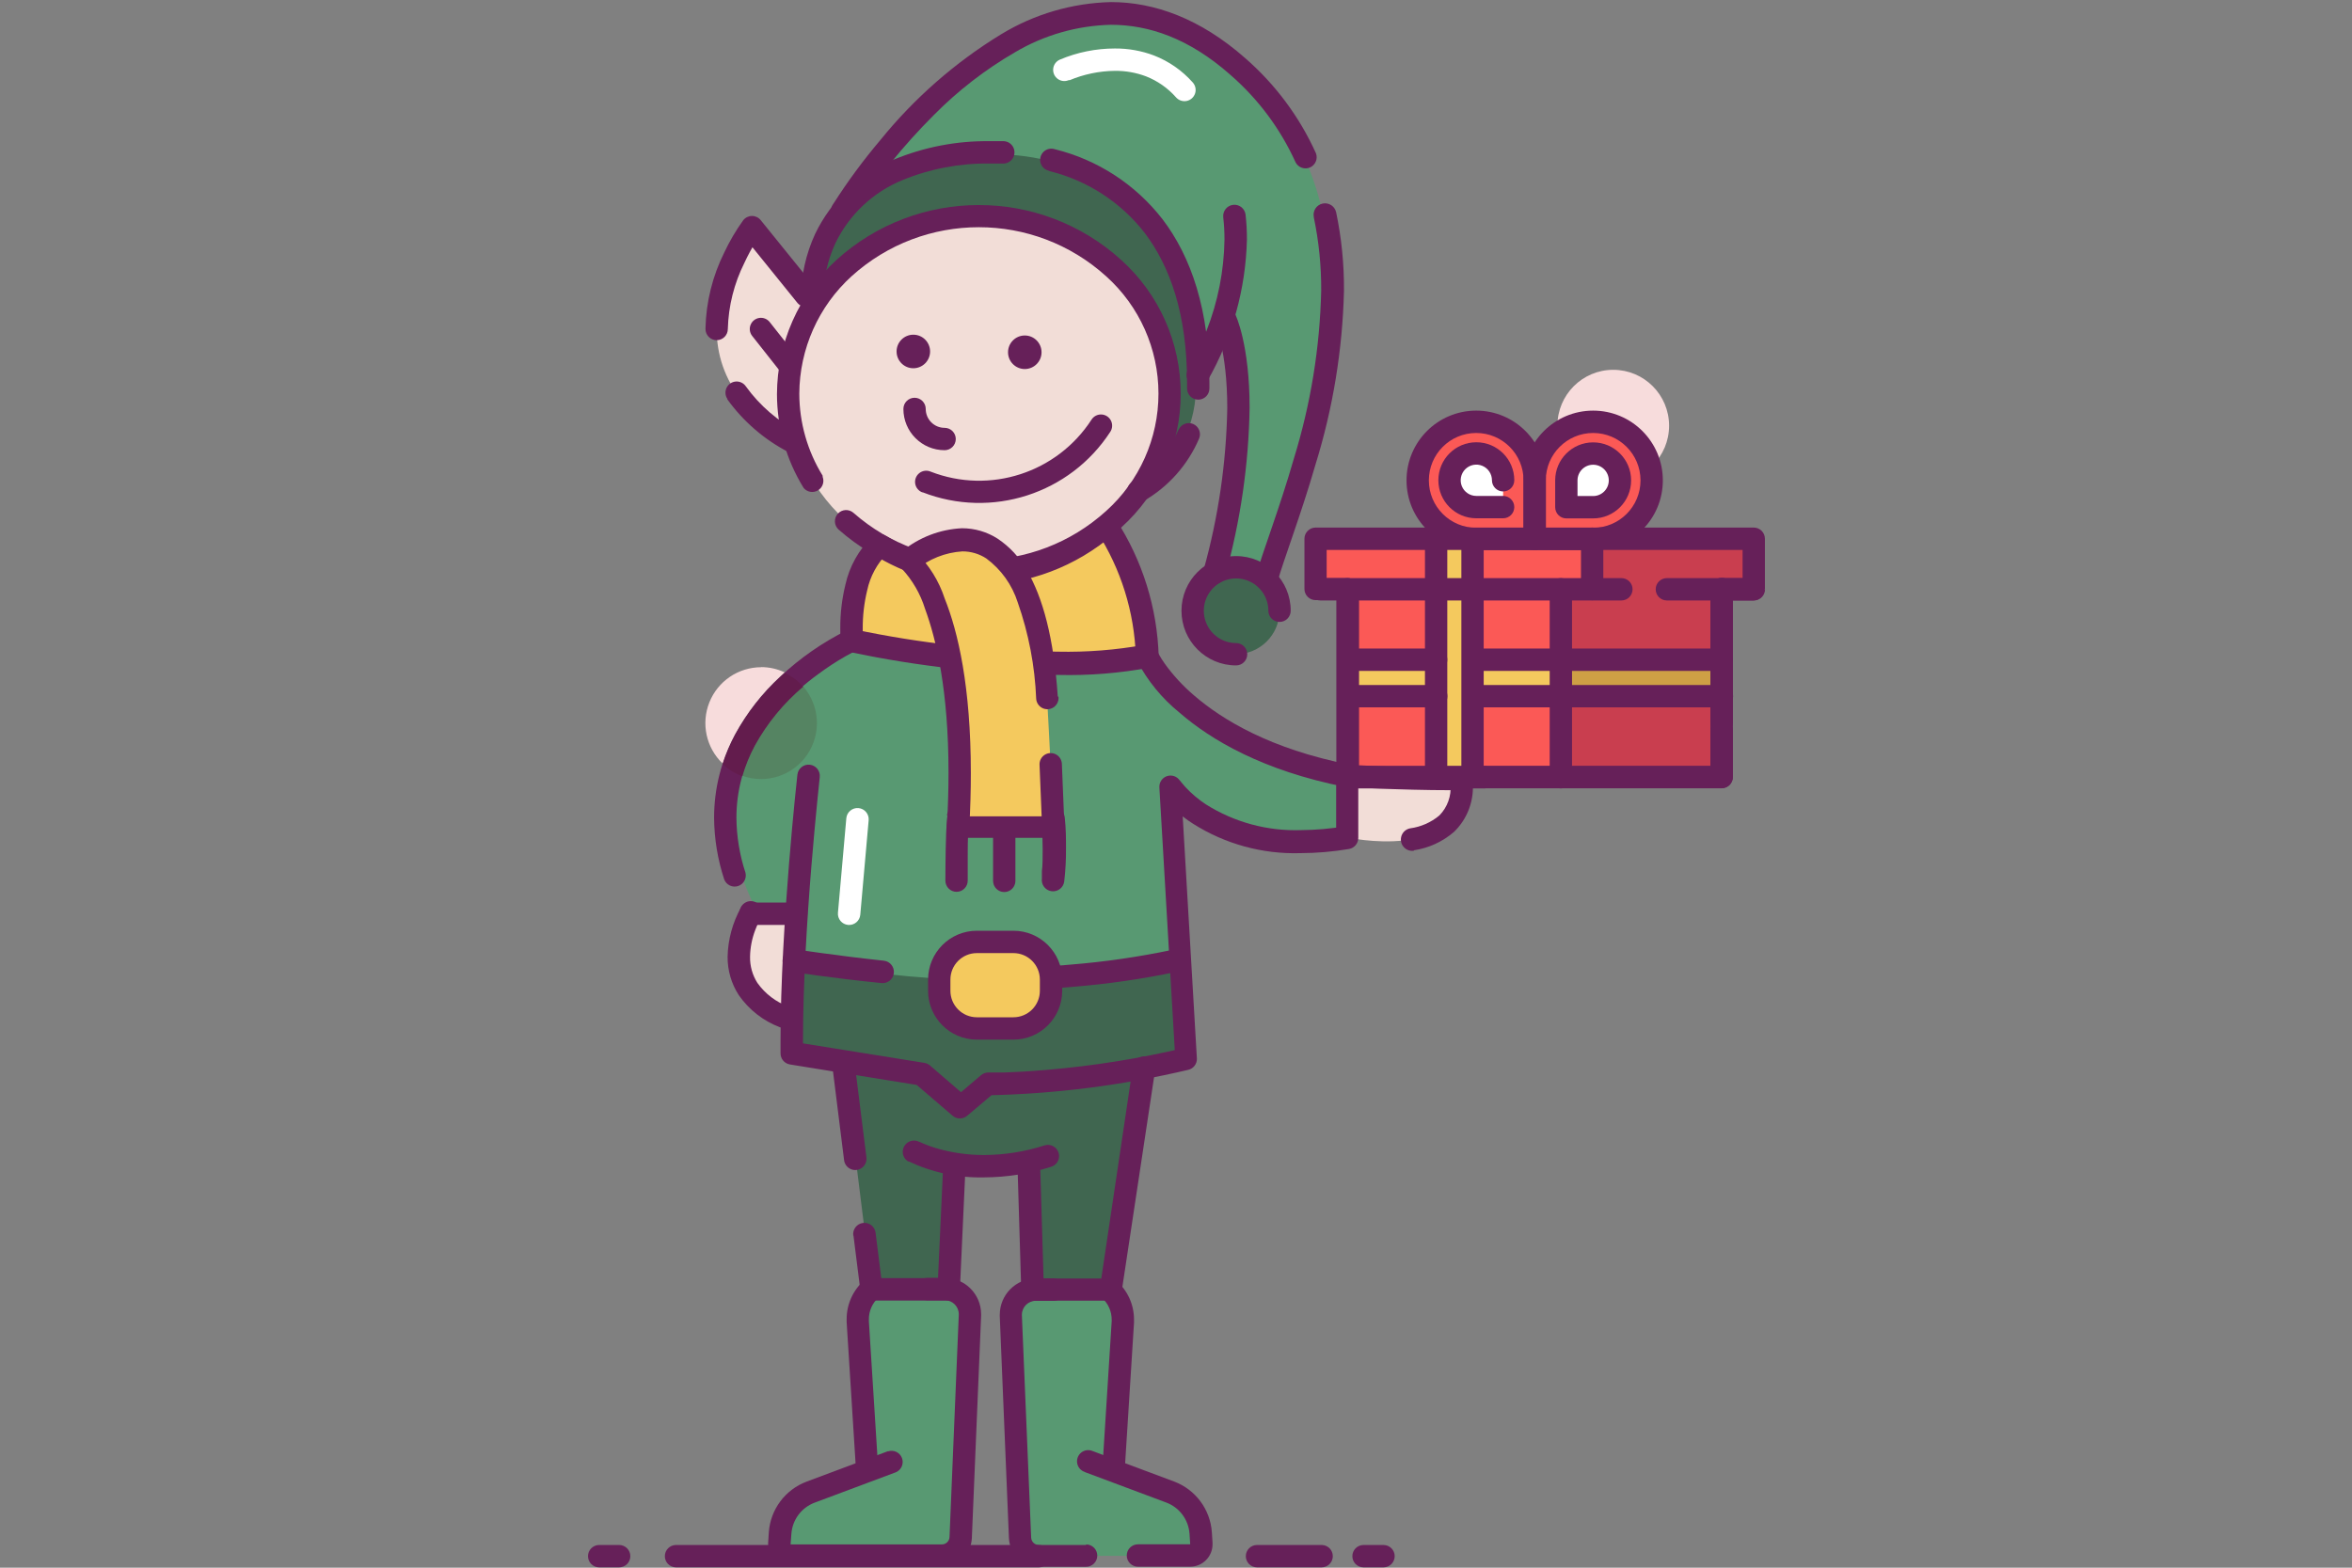 <?xml version="1.0" encoding="UTF-8"?>
<svg width="300px" height="200px" viewBox="0 0 300 200" version="1.1" xmlns="http://www.w3.org/2000/svg" xmlns:xlink="http://www.w3.org/1999/xlink">
    <rect x="0" y="0" width="300" height="200" fill="#808080" stroke="none"/>
    <!-- Generator: Sketch 51.3 (57544) - http://www.bohemiancoding.com/sketch -->
    <title>santas-elf-holding-a-gift</title>
    <desc>Created with Sketch.</desc>
    <defs></defs>
    <g id="santas-elf-holding-a-gift" stroke="none" stroke-width="1" fill="none" fill-rule="evenodd">
        <g id="Elf" transform="translate(75, 0)" fill-rule="nonzero">
            <path d="M130.772,47.179 C126.838,47.179 123.649,50.372 123.649,54.311 C123.649,58.25 126.838,61.443 130.772,61.443 C134.705,61.443 137.894,58.25 137.894,54.311 C137.894,50.372 134.705,47.179 130.772,47.179" id="Shape" fill="#F7DCDC"></path>
            <path d="M96.797,106.83 C96.797,106.83 111.427,110.096 111.427,100.112 L97.181,99.712 L96.797,106.83 Z" id="Shape" fill="#F2DDD7"></path>
            <path d="M20.527,115.431 C20.527,115.431 16.026,129.695 25.998,130.593 L27.579,116.472 L20.527,115.431 Z" id="Shape" fill="#F2DDD7"></path>
            <ellipse id="Oval" fill="#F2DDD7" cx="49.858" cy="50.203" rx="24.331" ry="22.651"></ellipse>
            <path d="M28.405,38.992 C33.005,31.781 41.001,27.465 49.545,27.581 C62.978,27.581 73.876,37.723 73.876,50.232 C73.872,54.723 72.457,59.1 69.83,62.741 C74.536,60.025 77.464,55.028 77.537,49.59 C77.907,17.211 49.858,16.841 39.16,21.662 C32.223,24.502 27.855,31.443 28.291,38.935 L28.405,38.992 Z" id="Shape" fill="#406650"></path>
            <path d="M81.625,40.746 C81.625,40.746 86.255,50.203 80.272,73.096 L86.341,73.952 C88.805,65.223 100.344,39.99 91.383,20.121 C89.362,15.649 86.398,11.669 82.694,8.454 C57.209,-13.997 32.323,26.782 32.323,26.782 C48.591,13.275 78.249,18.082 77.623,49.604 C77.623,49.604 83.463,38.279 82.238,27.595" id="Shape" fill="#589972"></path>
            <path d="M36.155,164.484 C35.048,165.599 34.424,167.105 34.417,168.677 L35.556,186.721 L38.761,186.478 L28.391,190.358 C26.175,191.182 24.648,193.231 24.488,195.593 L24.402,196.933 C24.366,197.333 24.5,197.73 24.771,198.026 C25.042,198.322 25.426,198.49 25.827,198.488 L45.143,198.488 C46.429,198.482 47.483,197.464 47.537,196.177 L48.719,167.821 C48.754,166.948 48.432,166.098 47.827,165.468 C47.222,164.839 46.386,164.483 45.514,164.484 L36.155,164.484 Z" id="Shape" fill="#589972"></path>
            <path d="M66.882,164.484 C67.988,165.599 68.612,167.105 68.62,168.677 L67.48,186.721 L64.275,186.478 L74.645,190.358 C76.859,191.185 78.385,193.232 78.548,195.593 L78.634,196.933 C78.67,197.333 78.536,197.73 78.265,198.026 C77.994,198.322 77.611,198.49 77.209,198.488 L57.964,198.488 C56.678,198.482 55.624,197.464 55.571,196.177 L54.388,167.821 C54.354,166.948 54.676,166.098 55.281,165.468 C55.886,164.839 56.721,164.483 57.594,164.484 L66.953,164.484 L66.882,164.484 Z" id="Shape" fill="#589972"></path>
            <path d="M28.832,98.486 C28.832,98.486 26.525,119.254 26.696,133.874 L43.263,136.555 L48.149,140.763 L51.625,137.811 C60.142,137.632 68.618,136.556 76.91,134.601 L74.873,99.826 C74.873,99.826 80.728,109.126 97.495,106.345 L97.495,98.486 C76.91,94.392 71.981,83.238 71.981,83.238 C71.981,83.238 59.161,86.276 34.288,81.241 C34.288,81.241 9.587,92.652 21.468,116.087 L27.322,116.087 L28.904,98.486" id="Shape" fill="#589972"></path>
            <path d="M56.212,148.779 L56.682,164.469 L66.654,164.469 L70.927,136.17 L32.607,135.486 L35.072,155.269 L36.212,164.455 L46.055,164.455 L46.767,148.879 C49.908,149.224 53.079,149.19 56.212,148.779 Z" id="Shape" fill="#406650"></path>
            <path d="M36.14,124.032 C30.001,123.376 26.254,122.605 26.254,122.605 C26.254,122.605 26.126,126.457 25.983,134.387 L42.551,137.069 L47.437,141.277 L50.913,138.324 C59.43,138.145 67.905,137.07 76.198,135.115 L75.457,122.434 L74.773,122.62 C62.064,125.242 49.007,125.719 36.14,124.032 Z" id="Shape" fill="#406650"></path>
            <path d="M20.698,117.998 L26.553,117.998 C27.34,117.998 27.978,117.36 27.978,116.572 C27.978,115.784 27.34,115.146 26.553,115.146 L20.698,115.146 C19.912,115.146 19.274,115.784 19.274,116.572 C19.274,117.36 19.912,117.998 20.698,117.998" id="Shape" fill="#662059"></path>
            <path d="M32.992,80.428 C29.918,81.959 27.082,83.929 24.573,86.276 C22.24,88.416 20.276,90.927 18.761,93.707 C17.003,96.968 16.083,100.614 16.083,104.32 C16.103,107 16.54,109.662 17.379,112.207 C17.656,112.905 18.425,113.269 19.139,113.039 C19.853,112.81 20.267,112.066 20.086,111.337 C19.339,109.072 18.95,106.705 18.932,104.32 C18.933,101.081 19.741,97.895 21.282,95.048 C23.285,91.481 26.042,88.395 29.36,86.005 C30.467,85.18 31.623,84.422 32.821,83.737 L33.847,83.181 L34.117,83.052 C34.833,82.725 35.149,81.879 34.823,81.162 C34.496,80.446 33.651,80.13 32.935,80.456" id="Shape" fill="#662059"></path>
            <path d="M105.301,108.484 C107.209,108.208 108.998,107.392 110.458,106.131 C112.087,104.558 112.964,102.361 112.865,100.097 C112.865,99.31 112.228,98.671 111.441,98.671 C110.654,98.671 110.016,99.31 110.016,100.097 C110.137,101.555 109.617,102.992 108.592,104.034 C107.531,104.921 106.243,105.489 104.874,105.675 C104.365,105.766 103.943,106.123 103.768,106.61 C103.593,107.097 103.691,107.641 104.025,108.036 C104.359,108.432 104.878,108.619 105.387,108.527 L105.301,108.484 Z" id="Shape" fill="#662059"></path>
            <path d="M26.71,98.814 C26.71,98.814 24.559,118.098 24.559,132.704 C24.559,133.265 24.559,133.821 24.559,134.373 C24.55,135.08 25.059,135.686 25.755,135.799 L41.924,138.41 L46.511,142.346 C47.044,142.803 47.83,142.803 48.363,142.346 L51.853,139.394 L50.927,138.31 L50.927,139.736 C59.565,139.559 68.159,138.469 76.568,136.484 C77.225,136.329 77.683,135.733 77.665,135.058 L75.628,100.283 L74.204,100.368 L72.993,101.124 C74.109,102.701 75.522,104.043 77.152,105.075 C81.238,107.672 86.006,108.983 90.842,108.841 C92.923,108.835 95.001,108.659 97.053,108.313 C97.75,108.2 98.259,107.594 98.25,106.887 L98.25,98.971 C98.264,98.282 97.784,97.682 97.11,97.544 C87.039,95.547 80.913,91.839 77.281,88.701 C75.884,87.51 74.635,86.155 73.563,84.664 C73.29,84.278 73.038,83.878 72.808,83.466 L72.651,83.167 L72.081,83.423 L72.651,83.167 L72.081,83.423 L72.651,83.167 C72.445,82.7 72.006,82.38 71.5,82.325 C70.993,82.271 70.496,82.491 70.196,82.903 C69.896,83.315 69.838,83.856 70.044,84.322 C71.376,86.864 73.213,89.107 75.443,90.912 C79.432,94.378 86.056,98.315 96.583,100.397 L96.854,98.971 L95.429,98.971 L95.429,106.83 L96.854,106.83 L96.626,105.404 C94.743,105.724 92.837,105.891 90.928,105.903 C86.655,106.047 82.437,104.904 78.819,102.622 C77.866,101.996 76.991,101.259 76.212,100.426 C75.942,100.126 75.756,99.898 75.628,99.741 L75.5,99.57 L74.816,100.012 L75.5,99.584 L74.816,100.026 L75.5,99.598 C75.151,99.055 74.481,98.814 73.867,99.011 C73.252,99.208 72.847,99.795 72.879,100.44 L74.916,135.215 L76.34,135.129 L76.013,133.703 C70.277,135.056 64.449,135.986 58.577,136.484 C56.283,136.684 54.388,136.784 53.078,136.826 L51.568,136.826 L51.055,136.826 C50.716,136.826 50.387,136.948 50.129,137.169 L47.579,139.337 L43.619,135.928 C43.421,135.756 43.179,135.643 42.921,135.6 L26.226,132.918 L25.998,134.344 L27.422,134.344 C27.422,133.812 27.422,133.27 27.422,132.718 C27.422,125.587 27.949,117.143 28.491,110.538 C28.761,107.244 29.032,104.391 29.231,102.365 C29.431,100.34 29.559,99.156 29.559,99.142 C29.646,98.354 29.078,97.645 28.291,97.559 C27.504,97.472 26.796,98.04 26.71,98.828" id="Shape" fill="#662059"></path>
            <path d="M54.844,126.385 C54.844,126.385 57.807,126.271 61.796,125.9 C66.267,125.541 70.711,124.898 75.101,123.975 C75.868,123.798 76.347,123.031 76.17,122.263 C75.993,121.495 75.227,121.016 74.46,121.193 C70.197,122.088 65.881,122.712 61.54,123.062 C59.574,123.233 57.864,123.361 56.653,123.433 L55.229,123.518 L54.716,123.518 C54.207,123.539 53.748,123.829 53.511,124.281 C53.274,124.732 53.296,125.276 53.568,125.707 C53.84,126.138 54.321,126.391 54.83,126.371 L54.844,126.385 Z" id="Shape" fill="#662059"></path>
            <path d="M26.04,123.989 C26.04,123.989 31.254,124.802 37.437,125.415 C38.223,125.498 38.928,124.927 39.011,124.139 C39.093,123.351 38.522,122.645 37.736,122.563 C34.687,122.235 31.867,121.878 29.815,121.593 L27.379,121.25 L26.482,121.122 C25.973,121.043 25.461,121.242 25.138,121.644 C24.815,122.046 24.731,122.589 24.917,123.07 C25.103,123.551 25.531,123.896 26.04,123.975 L26.04,123.989 Z" id="Shape" fill="#662059"></path>
            <rect id="Rectangle-path" fill="#F4C95E" x="44.816" y="120.152" width="14.245" height="11.054" rx="4.807"></rect>
            <path d="M54.26,131.206 L54.26,129.78 L49.602,129.78 C47.737,129.78 46.226,128.267 46.226,126.4 L46.226,124.973 C46.226,123.106 47.737,121.593 49.602,121.593 L54.26,121.593 C56.125,121.593 57.636,123.106 57.636,124.973 L57.636,126.4 C57.636,127.296 57.281,128.156 56.648,128.79 C56.014,129.424 55.156,129.78 54.26,129.78 L54.26,132.633 C57.698,132.633 60.485,129.842 60.485,126.4 L60.485,124.973 C60.485,121.531 57.698,118.74 54.26,118.74 L49.602,118.74 C46.164,118.74 43.377,121.531 43.377,124.973 L43.377,126.4 C43.377,129.842 46.164,132.633 49.602,132.633 L54.26,132.633 L54.26,131.206 Z" id="Shape" fill="#662059"></path>
            <path d="M33.861,157.623 L34.744,164.669 C34.831,165.389 35.444,165.929 36.169,165.924 L46.012,165.924 C46.799,165.924 47.437,165.286 47.437,164.498 L48.149,148.922 C48.184,148.134 47.575,147.467 46.789,147.431 C46.002,147.396 45.335,148.006 45.3,148.794 L44.645,163.057 L37.408,163.057 L36.682,157.266 C36.583,156.478 35.866,155.92 35.079,156.018 C34.292,156.117 33.734,156.835 33.833,157.623 L33.861,157.623 Z" id="Shape" fill="#662059"></path>
            <path d="M31.126,135.685 L32.664,148.009 C32.728,148.519 33.058,148.956 33.531,149.155 C34.003,149.355 34.546,149.287 34.955,148.977 C35.364,148.667 35.577,148.162 35.513,147.652 L33.975,135.329 C33.911,134.819 33.581,134.382 33.109,134.183 C32.636,133.983 32.093,134.051 31.684,134.361 C31.275,134.671 31.062,135.176 31.126,135.685" id="Shape" fill="#662059"></path>
            <path d="M40.87,148.152 C43.889,149.584 47.202,150.288 50.542,150.206 C53.444,150.192 56.326,149.735 59.089,148.851 C59.841,148.614 60.259,147.813 60.022,147.061 C59.786,146.308 58.986,145.89 58.235,146.126 C55.748,146.925 53.154,147.339 50.542,147.353 C48.454,147.361 46.376,147.064 44.374,146.469 C43.822,146.304 43.28,146.109 42.75,145.884 L42.351,145.698 L42.266,145.698 L42.095,146.026 L42.28,145.698 L42.109,146.026 L42.294,145.698 C41.849,145.444 41.302,145.446 40.859,145.705 C40.416,145.963 40.144,146.439 40.146,146.953 C40.149,147.466 40.424,147.94 40.87,148.194 L40.87,148.152 Z" id="Shape" fill="#662059"></path>
            <path d="M54.787,148.822 L55.257,164.512 C55.257,165.3 55.895,165.938 56.682,165.938 L66.654,165.938 C67.364,165.946 67.972,165.429 68.078,164.726 L72.352,136.427 C72.466,135.639 71.921,134.908 71.134,134.794 C70.347,134.68 69.617,135.226 69.503,136.013 L65.471,163.114 L58.107,163.114 L57.679,148.851 C57.656,148.063 56.999,147.443 56.212,147.467 C55.425,147.491 54.806,148.148 54.83,148.936 L54.787,148.822 Z" id="Shape" fill="#662059"></path>
            <path d="M38.263,185.137 L27.892,189.017 C25.153,190.04 23.265,192.572 23.063,195.493 L22.978,196.833 L22.978,197.033 C22.978,198.609 24.253,199.886 25.827,199.886 L45.143,199.886 C47.189,199.88 48.87,198.267 48.961,196.22 L50.143,167.864 L50.143,167.664 C50.143,165.104 48.071,163.029 45.514,163.029 L43.277,163.029 C42.49,163.029 41.853,163.667 41.853,164.455 C41.853,165.243 42.49,165.881 43.277,165.881 L45.514,165.881 C46.497,165.881 47.294,166.68 47.294,167.664 L47.294,167.736 L46.112,196.092 C46.089,196.619 45.656,197.034 45.129,197.033 L25.841,197.033 L25.941,195.692 C26.063,193.891 27.228,192.328 28.918,191.699 L39.288,187.819 C39.979,187.514 40.312,186.722 40.048,186.014 C39.783,185.306 39.012,184.927 38.291,185.152 L38.263,185.137 Z" id="Shape" fill="#662059"></path>
            <path d="M36.967,186.621 L35.827,168.577 L35.827,168.349 C35.81,167.258 36.273,166.214 37.095,165.496 C37.66,164.974 37.709,164.096 37.205,163.513 C36.7,162.931 35.825,162.856 35.229,163.342 C33.806,164.587 32.991,166.386 32.992,168.278 C32.992,168.42 32.992,168.558 32.992,168.691 L34.132,186.735 C34.165,187.244 34.467,187.698 34.924,187.924 C35.381,188.15 35.924,188.114 36.349,187.831 C36.773,187.548 37.014,187.059 36.981,186.549 L36.967,186.621 Z" id="Shape" fill="#662059"></path>
            <path d="M63.534,197.104 L57.508,197.104 C56.982,197.105 56.548,196.69 56.525,196.163 L55.343,167.807 L55.343,167.736 C55.343,166.751 56.14,165.953 57.124,165.953 L59.389,165.953 C60.175,165.953 60.813,165.314 60.813,164.526 C60.813,163.739 60.175,163.1 59.389,163.1 L57.152,163.1 C54.595,163.1 52.522,165.175 52.522,167.736 L52.522,167.935 L53.69,196.22 C53.782,198.267 55.462,199.88 57.508,199.886 L63.534,199.886 C64.321,199.886 64.958,199.247 64.958,198.46 C64.958,197.672 64.321,197.033 63.534,197.033 L63.534,197.104 Z" id="Shape" fill="#662059"></path>
            <path d="M63.377,187.805 L73.748,191.684 C75.438,192.314 76.603,193.877 76.725,195.678 L76.811,197.019 L70.144,197.019 C69.357,197.019 68.719,197.658 68.719,198.445 C68.719,199.233 69.357,199.872 70.144,199.872 L76.811,199.872 C78.384,199.872 79.66,198.594 79.66,197.019 L79.66,196.819 L79.574,195.478 C79.373,192.558 77.484,190.026 74.745,189.003 L64.374,185.123 C63.891,184.909 63.329,184.981 62.915,185.31 C62.501,185.639 62.302,186.17 62.399,186.69 C62.496,187.21 62.873,187.633 63.377,187.79 L63.377,187.805 Z" id="Shape" fill="#662059"></path>
            <path d="M68.506,186.792 L69.645,168.748 C69.645,168.606 69.645,168.463 69.645,168.335 C69.645,166.444 68.83,164.645 67.409,163.4 C67.024,163.063 66.49,162.958 66.007,163.123 C65.524,163.288 65.166,163.698 65.067,164.2 C64.968,164.701 65.144,165.217 65.528,165.553 C66.35,166.271 66.813,167.315 66.796,168.406 L66.796,168.577 L65.657,186.621 C65.605,187.408 66.202,188.089 66.988,188.14 C67.775,188.191 68.454,187.594 68.506,186.806 L68.506,186.792 Z" id="Shape" fill="#662059"></path>
            <path d="M113.649,67.091 L111.113,67.091" id="Shape" fill="#FFFFFF"></path>
            <path d="M113.649,65.679 L111.113,65.679 C110.326,65.679 109.689,66.318 109.689,67.106 C109.689,67.893 110.326,68.532 111.113,68.532 L113.649,68.532 C114.436,68.532 115.073,67.893 115.073,67.106 C115.073,66.318 114.436,65.679 113.649,65.679" id="Shape" fill="#662059"></path>
            <polygon id="Shape" fill="#FB5956" points="92.808 68.76 92.808 75.165 93.421 75.165 96.911 75.165 96.911 75.165 96.911 75.165 96.911 75.165 96.911 99.142 114.347 99.142 144.604 99.142 144.604 92.252 144.604 93.151 144.604 75.165 148.65 75.165 148.707 75.165 148.707 68.76"></polygon>
            <path d="M113.293,68.732 L128.222,68.732 C132.344,68.732 135.686,65.385 135.686,61.258 C135.686,57.13 132.344,53.783 128.222,53.783 C124.099,53.783 120.757,57.13 120.757,61.258 C120.757,57.13 117.415,53.783 113.293,53.783 C109.17,53.783 105.828,57.13 105.828,61.258 C105.828,65.385 109.17,68.732 113.293,68.732 Z" id="Shape" fill="#FB5956"></path>
            <rect id="Rectangle-path" fill="#F4C95E" x="97.253" y="84.165" width="26.852" height="4.664"></rect>
            <rect id="Rectangle-path" fill="#F4C95E" x="108.35" y="69.274" width="4.658" height="29.825"></rect>
            <rect id="Rectangle-path" fill="#C93E4F" x="124.105" y="75.051" width="20.499" height="24.091"></rect>
            <rect id="Rectangle-path" fill="#C93E4F" x="128.222" y="68.589" width="20.499" height="6.576"></rect>
            <rect id="Rectangle-path" fill="#CEA045" x="124.19" y="84.165" width="20.855" height="4.664"></rect>
            <path d="M148.692,75.179 L148.692,73.753 L144.59,73.753 C143.803,73.753 143.165,74.391 143.165,75.179 L143.165,97.73 L98.321,97.73 L98.321,75.179 C98.321,74.391 97.683,73.753 96.896,73.753 L94.218,73.753 L94.218,70.158 L147.268,70.158 L147.268,75.136 L148.692,75.136 L150.117,75.136 L150.117,68.732 C150.117,67.944 149.479,67.305 148.692,67.305 L92.808,67.305 C92.021,67.305 91.383,67.944 91.383,68.732 L91.383,75.136 C91.383,75.924 92.021,76.562 92.808,76.562 L95.486,76.562 L95.486,99.113 C95.486,99.901 96.124,100.54 96.911,100.54 L144.604,100.54 C145.391,100.54 146.028,99.901 146.028,99.113 L146.028,76.605 L148.707,76.605 C149.493,76.605 150.131,75.967 150.131,75.179 L148.707,75.179 L148.692,75.179 Z" id="Shape" fill="#662059"></path>
            <path d="M105.828,61.286 L107.253,61.286 C107.253,57.946 109.957,55.238 113.293,55.238 C116.629,55.238 119.333,57.946 119.333,61.286 C119.333,63.14 119.333,68.76 119.333,68.76 L120.757,68.76 L120.757,67.334 L113.293,67.334 C109.957,67.334 107.253,64.626 107.253,61.286 L104.404,61.286 C104.404,66.202 108.383,70.187 113.293,70.187 L120.757,70.187 C121.544,70.187 122.182,69.548 122.182,68.76 L122.182,61.286 C122.182,56.37 118.202,52.386 113.293,52.386 C108.383,52.386 104.404,56.37 104.404,61.286 L105.828,61.286 Z" id="Shape" fill="#662059"></path>
            <path d="M135.672,61.286 L137.097,61.286 C137.097,56.37 133.117,52.386 128.208,52.386 C123.298,52.386 119.318,56.37 119.318,61.286 C119.318,63.14 119.318,68.76 119.318,68.76 C119.318,69.548 119.956,70.187 120.743,70.187 L128.208,70.187 C133.117,70.187 137.097,66.202 137.097,61.286 L134.248,61.286 C134.248,64.626 131.543,67.334 128.208,67.334 L120.743,67.334 L120.743,68.76 L122.168,68.76 L122.168,61.286 C122.168,57.946 124.872,55.238 128.208,55.238 C131.543,55.238 134.248,57.946 134.248,61.286 L135.672,61.286 Z" id="Shape" fill="#662059"></path>
            <path d="M131.626,61.286 C131.626,59.395 130.096,57.863 128.208,57.863 C126.319,57.863 124.789,59.395 124.789,61.286 L124.789,64.709 L128.208,64.709 C130.096,64.709 131.626,63.177 131.626,61.286 Z" id="Shape" fill="#FFFFFF"></path>
            <path d="M131.626,61.286 L133.051,61.286 C133.051,58.608 130.882,56.436 128.208,56.436 C125.533,56.436 123.364,58.608 123.364,61.286 C123.364,62.128 123.364,64.709 123.364,64.709 C123.364,65.497 124.002,66.136 124.789,66.136 L128.208,66.136 C130.882,66.136 133.051,63.964 133.051,61.286 L130.202,61.286 C130.202,62.389 129.309,63.283 128.208,63.283 L124.789,63.283 L124.789,64.709 L126.213,64.709 L126.213,61.286 C126.213,60.183 127.106,59.289 128.208,59.289 C129.309,59.289 130.202,60.183 130.202,61.286 L131.626,61.286 Z" id="Shape" fill="#662059"></path>
            <path d="M97.238,85.591 L108.179,85.591 C108.965,85.591 109.603,84.953 109.603,84.165 C109.603,83.377 108.965,82.739 108.179,82.739 L97.238,82.739 C96.452,82.739 95.814,83.377 95.814,84.165 C95.814,84.953 96.452,85.591 97.238,85.591" id="Shape" fill="#662059"></path>
            <path d="M97.224,90.241 L108.193,90.241 C108.98,90.241 109.617,89.603 109.617,88.815 C109.617,88.027 108.98,87.389 108.193,87.389 L97.224,87.389 C96.437,87.389 95.8,88.027 95.8,88.815 C95.8,89.603 96.437,90.241 97.224,90.241" id="Shape" fill="#662059"></path>
            <path d="M113.364,85.591 L144.604,85.591 C145.391,85.591 146.028,84.953 146.028,84.165 C146.028,83.377 145.391,82.739 144.604,82.739 L113.364,82.739 C112.577,82.739 111.939,83.377 111.939,84.165 C111.939,84.953 112.577,85.591 113.364,85.591" id="Shape" fill="#662059"></path>
            <path d="M113.293,90.241 L144.632,90.241 C145.419,90.241 146.057,89.603 146.057,88.815 C146.057,88.027 145.419,87.389 144.632,87.389 L113.293,87.389 C112.506,87.389 111.868,88.027 111.868,88.815 C111.868,89.603 112.506,90.241 113.293,90.241" id="Shape" fill="#662059"></path>
            <path d="M109.603,98.5 L109.603,68.817 C109.603,68.03 108.965,67.391 108.179,67.391 C107.392,67.391 106.754,68.03 106.754,68.817 L106.754,98.5 C106.754,99.288 107.392,99.926 108.179,99.926 C108.965,99.926 109.603,99.288 109.603,98.5" id="Shape" fill="#662059"></path>
            <path d="M114.247,98.6 L114.247,68.817 C114.247,68.03 113.609,67.391 112.823,67.391 C112.036,67.391 111.398,68.03 111.398,68.817 L111.398,98.586 C111.398,99.373 112.036,100.012 112.823,100.012 C113.609,100.012 114.247,99.373 114.247,98.586" id="Shape" fill="#662059"></path>
            <path d="M114.347,100.568 L144.604,100.568 C145.391,100.568 146.028,99.93 146.028,99.142 L146.028,93.151 C146.028,92.363 145.391,91.725 144.604,91.725 C143.817,91.725 143.179,92.363 143.179,93.151 L143.179,97.715 L114.347,97.715 C113.56,97.715 112.922,98.354 112.922,99.142 C112.922,99.93 113.56,100.568 114.347,100.568 Z" id="Shape" fill="#662059"></path>
            <path d="M95.472,75.179 L95.472,99.156 C95.472,99.944 96.11,100.582 96.896,100.582 L114.333,100.582 C115.119,100.582 115.757,99.944 115.757,99.156 C115.757,98.368 115.119,97.73 114.333,97.73 L98.321,97.73 L98.321,75.179 C98.321,74.391 97.683,73.753 96.896,73.753 C96.11,73.753 95.472,74.391 95.472,75.179 Z" id="Shape" fill="#662059"></path>
            <path d="M146.028,92.252 L146.028,75.136 C146.028,74.348 145.391,73.71 144.604,73.71 C143.817,73.71 143.179,74.348 143.179,75.136 L143.179,92.252 C143.179,93.04 143.817,93.679 144.604,93.679 C145.391,93.679 146.028,93.04 146.028,92.252" id="Shape" fill="#662059"></path>
            <path d="M93.421,76.605 L131.812,76.605 C132.598,76.605 133.236,75.967 133.236,75.179 C133.236,74.391 132.598,73.753 131.812,73.753 L93.421,73.753 C92.634,73.753 91.996,74.391 91.996,75.179 C91.996,75.967 92.634,76.605 93.421,76.605" id="Shape" fill="#662059"></path>
            <path d="M137.609,76.605 L148.635,76.605 C149.422,76.605 150.06,75.967 150.06,75.179 C150.06,74.391 149.422,73.753 148.635,73.753 L137.609,73.753 C136.823,73.753 136.185,74.391 136.185,75.179 C136.185,75.967 136.823,76.605 137.609,76.605" id="Shape" fill="#662059"></path>
            <path d="M116.726,64.695 L113.307,64.695 C111.419,64.695 109.888,63.162 109.888,61.272 C109.888,59.381 111.419,57.849 113.307,57.849 C115.195,57.849 116.726,59.381 116.726,61.272" id="Shape" fill="#FFFFFF"></path>
            <path d="M116.726,63.269 L113.307,63.269 C112.5,63.269 111.773,62.782 111.464,62.036 C111.156,61.29 111.326,60.431 111.897,59.86 C112.467,59.289 113.325,59.118 114.07,59.427 C114.815,59.736 115.301,60.464 115.301,61.272 C115.301,62.06 115.939,62.698 116.726,62.698 C117.513,62.698 118.15,62.06 118.15,61.272 C118.15,58.593 115.982,56.422 113.307,56.422 C110.632,56.422 108.464,58.593 108.464,61.272 C108.464,63.95 110.632,66.121 113.307,66.121 L116.726,66.121 C117.513,66.121 118.15,65.483 118.15,64.695 C118.15,63.907 117.513,63.269 116.726,63.269 Z" id="Shape" fill="#662059"></path>
            <path d="M125.515,99.142 L125.515,75.179 C125.515,74.391 124.877,73.753 124.091,73.753 C123.304,73.753 122.666,74.391 122.666,75.179 L122.666,99.156 C122.666,99.944 123.304,100.582 124.091,100.582 C124.877,100.582 125.515,99.944 125.515,99.156 L125.515,99.142 Z" id="Shape" fill="#662059"></path>
            <path d="M129.504,75.179 L129.504,68.732 C129.504,67.944 128.866,67.305 128.079,67.305 C127.293,67.305 126.655,67.944 126.655,68.732 L126.655,75.15 C126.655,75.938 127.293,76.577 128.079,76.577 C128.866,76.577 129.504,75.938 129.504,75.15" id="Shape" fill="#662059"></path>
            <path d="M37.08,69.488 C37.08,69.488 50.927,79.344 66.084,67.063 C69.298,72.034 71.095,77.79 71.283,83.709 C71.283,83.709 58.463,86.747 33.59,81.712 C33.59,81.726 32.75,73.467 37.08,69.488 Z" id="Shape" fill="#F4C95E"></path>
            <path d="M37.08,69.488 L36.254,70.643 C40.332,73.259 45.073,74.649 49.915,74.651 C56.196,74.568 62.247,72.275 67.01,68.175 L66.112,67.063 L64.944,67.876 C67.982,72.607 69.685,78.073 69.873,83.694 L71.298,83.694 L70.97,82.268 C67.328,82.927 63.63,83.218 59.93,83.138 C51.182,83.053 42.463,82.097 33.904,80.285 L33.619,81.712 L35.043,81.569 C35.043,81.469 35.043,80.899 35.043,80.143 C35.037,78.514 35.228,76.89 35.613,75.307 C35.991,73.532 36.871,71.903 38.149,70.615 L37.18,69.559 L36.354,70.714 L37.18,69.559 L36.212,68.504 C34.524,70.16 33.351,72.27 32.835,74.58 C32.391,76.395 32.171,78.259 32.18,80.128 C32.18,81.198 32.18,81.897 32.251,81.926 C32.314,82.549 32.777,83.059 33.391,83.181 C42.133,85.035 51.037,86.014 59.973,86.105 C63.903,86.202 67.832,85.886 71.697,85.163 C72.353,85.008 72.811,84.413 72.793,83.737 C72.605,77.527 70.718,71.488 67.337,66.278 C67.112,65.952 66.762,65.735 66.37,65.678 C65.978,65.621 65.58,65.73 65.272,65.979 C61.027,69.666 55.62,71.737 50.001,71.827 C47.008,71.812 44.046,71.211 41.283,70.058 C40.432,69.708 39.604,69.303 38.804,68.846 L38.163,68.461 L38.006,68.361 L37.693,68.817 L38.006,68.375 L37.693,68.832 L38.006,68.389 C37.457,67.997 36.707,68.044 36.212,68.504 L37.08,69.488 Z" id="Shape" fill="#662059"></path>
            <ellipse id="Oval" fill="#406650" cx="82.665" cy="77.903" rx="5.541" ry="5.549"></ellipse>
            <path d="M89.631,77.918 C89.631,74.065 86.513,70.943 82.665,70.943 C78.818,70.943 75.699,74.065 75.699,77.918 C75.699,81.77 78.818,84.892 82.665,84.892 C83.452,84.892 84.09,84.254 84.09,83.466 C84.09,82.678 83.452,82.04 82.665,82.04 C81,82.04 79.499,81.035 78.862,79.495 C78.225,77.955 78.577,76.182 79.754,75.003 C80.932,73.824 82.702,73.471 84.241,74.109 C85.779,74.747 86.782,76.25 86.782,77.918 C86.782,78.705 87.42,79.344 88.207,79.344 C88.994,79.344 89.631,78.705 89.631,77.918 Z" id="Shape" fill="#662059"></path>
            <path d="M75.315,54.81 C74.126,57.615 72.056,59.954 69.417,61.472 C68.773,61.882 68.566,62.727 68.948,63.389 C69.33,64.051 70.165,64.293 70.842,63.939 C74.028,62.113 76.53,59.293 77.964,55.909 C78.236,55.192 77.893,54.389 77.188,54.09 C76.484,53.791 75.669,54.103 75.343,54.796 L75.315,54.81 Z" id="Shape" fill="#662059"></path>
            <path d="M58.819,21.819 C63.657,23 67.954,25.785 71.013,29.721 C74.246,34 76.412,40.076 76.412,48.834 C76.412,49.072 76.412,49.314 76.412,49.561 C76.412,50.349 77.049,50.988 77.836,50.988 C78.623,50.988 79.261,50.349 79.261,49.561 C79.261,49.305 79.261,49.053 79.261,48.805 C79.261,39.591 76.953,32.787 73.278,27.966 C69.835,23.527 64.996,20.381 59.545,19.037 C59.042,18.871 58.489,18.997 58.108,19.366 C57.727,19.734 57.582,20.284 57.731,20.793 C57.88,21.302 58.299,21.686 58.819,21.79 L58.819,21.819 Z" id="Shape" fill="#662059"></path>
            <path d="M30.015,38.778 C30.015,38.778 30.015,38.436 30.015,37.951 C30.029,35.551 30.558,33.182 31.568,31.004 C33.33,27.364 36.374,24.504 40.115,22.974 C43.634,21.529 47.409,20.811 51.212,20.863 C51.763,20.863 52.323,20.863 52.893,20.863 C53.402,20.891 53.887,20.645 54.166,20.218 C54.444,19.79 54.474,19.247 54.244,18.791 C54.014,18.336 53.558,18.038 53.049,18.01 C52.432,18.01 51.824,18.01 51.226,18.01 C47.02,17.958 42.846,18.764 38.961,20.378 C34.594,22.189 31.045,25.545 28.989,29.806 C27.801,32.362 27.179,35.146 27.166,37.965 C27.147,38.345 27.147,38.726 27.166,39.106 C27.252,39.894 27.96,40.462 28.747,40.376 C29.534,40.289 30.101,39.58 30.015,38.792 L30.015,38.778 Z" id="Shape" fill="#662059"></path>
            <path d="M92.58,27.738 C93.223,30.81 93.538,33.942 93.52,37.081 C93.354,44.339 92.184,51.539 90.044,58.476 C88.193,64.909 86.113,70.215 85.173,73.524 C84.96,74.284 85.403,75.073 86.163,75.286 C86.922,75.499 87.709,75.055 87.922,74.295 C88.777,71.242 90.899,65.822 92.794,59.261 C95.023,52.071 96.246,44.607 96.426,37.081 C96.449,33.727 96.115,30.379 95.429,27.096 C95.264,26.308 94.492,25.804 93.705,25.969 C92.919,26.135 92.415,26.907 92.58,27.695 L92.58,27.738 Z" id="Shape" fill="#662059"></path>
            <path d="M33.747,27.524 C36.728,22.885 40.2,18.581 44.103,14.687 C47.185,11.566 50.667,8.87 54.46,6.671 C58.172,4.473 62.385,3.265 66.696,3.162 C71.54,3.162 76.668,4.888 81.925,9.538 C85.477,12.618 88.32,16.433 90.258,20.72 C90.609,21.387 91.417,21.665 92.104,21.356 C92.79,21.046 93.117,20.256 92.851,19.551 C90.747,14.894 87.661,10.748 83.805,7.398 C78.107,2.377 72.252,0.266 66.711,0.266 C61.76,0.384 56.926,1.801 52.693,4.374 C46.817,7.966 41.599,12.54 37.266,17.896 C35.096,20.459 33.102,23.166 31.297,25.998 C30.953,26.435 30.894,27.033 31.147,27.529 C31.4,28.025 31.918,28.328 32.473,28.306 C33.029,28.283 33.521,27.939 33.733,27.424 L33.747,27.524 Z" id="Shape" fill="#662059"></path>
            <path d="M79.061,48.506 C82.184,43.026 83.897,36.855 84.047,30.548 C84.05,29.495 83.993,28.442 83.876,27.396 C83.786,26.608 83.075,26.043 82.288,26.133 C81.501,26.224 80.937,26.936 81.027,27.724 C81.134,28.671 81.186,29.623 81.184,30.576 C81.123,34.558 80.346,38.496 78.89,42.201 C78.427,43.422 77.899,44.617 77.309,45.782 C77.095,46.195 76.91,46.523 76.796,46.737 L76.654,46.98 C76.31,47.417 76.251,48.015 76.504,48.511 C76.757,49.007 77.275,49.31 77.83,49.288 C78.386,49.265 78.878,48.921 79.09,48.406 L79.061,48.506 Z" id="Shape" fill="#662059"></path>
            <path d="M79.973,41.374 L80.529,41.103 L79.973,41.36 L80.529,41.089 L79.973,41.346 C79.973,41.346 81.54,44.655 81.54,52.086 C81.412,59.062 80.397,65.992 78.52,72.711 C78.39,73.206 78.534,73.732 78.896,74.091 C79.259,74.451 79.786,74.59 80.278,74.455 C80.771,74.32 81.154,73.933 81.284,73.439 C83.224,66.468 84.268,59.278 84.389,52.043 C84.389,43.956 82.637,40.233 82.537,40.048 C82.313,39.589 81.862,39.285 81.353,39.25 C80.845,39.214 80.356,39.454 80.071,39.877 C79.787,40.301 79.749,40.844 79.973,41.303 L79.973,41.374 Z" id="Shape" fill="#662059"></path>
            <path d="M45.841,104.034 C45.77,104.605 45.727,105.375 45.685,106.245 C45.585,108.855 45.585,112.35 45.585,112.35 C45.585,113.138 46.223,113.776 47.009,113.776 C47.796,113.776 48.434,113.138 48.434,112.35 C48.434,112.35 48.434,110.809 48.434,109.027 C48.434,108.142 48.434,107.186 48.505,106.345 C48.576,105.503 48.591,104.776 48.633,104.377 C48.697,103.867 48.484,103.362 48.075,103.052 C47.666,102.742 47.123,102.674 46.651,102.874 C46.178,103.073 45.848,103.51 45.784,104.02 L45.841,104.034 Z" id="Shape" fill="#662059"></path>
            <path d="M51.668,106.83 L51.668,112.378 C51.668,113.166 52.305,113.805 53.092,113.805 C53.879,113.805 54.517,113.166 54.517,112.378 L54.517,106.83 C54.517,106.042 53.879,105.404 53.092,105.404 C52.305,105.404 51.668,106.042 51.668,106.83" id="Shape" fill="#662059"></path>
            <path d="M57.85,104.633 C57.95,106.06 57.993,107.229 57.993,108.285 C57.993,109.34 57.993,110.51 57.893,111.138 C57.893,111.48 57.893,111.737 57.893,111.893 L57.893,112.079 C57.787,112.867 58.338,113.592 59.125,113.698 C59.912,113.804 60.636,113.252 60.742,112.464 C60.907,111.044 60.983,109.615 60.97,108.185 C60.97,107.072 60.97,105.76 60.813,104.32 C60.772,103.81 60.463,103.361 60.002,103.141 C59.541,102.922 58.998,102.965 58.578,103.255 C58.157,103.546 57.923,104.038 57.964,104.548 L57.85,104.633 Z" id="Shape" fill="#662059"></path>
            <ellipse id="Oval" fill="#662059" cx="41.497" cy="44.84" rx="2.137" ry="2.14"></ellipse>
            <ellipse id="Oval" fill="#662059" cx="55.713" cy="44.94" rx="2.137" ry="2.14"></ellipse>
            <path d="M42.665,62.798 C51.469,66.234 61.473,63.012 66.625,55.081 C66.903,54.653 66.931,54.11 66.699,53.655 C66.468,53.201 66.012,52.904 65.503,52.878 C64.994,52.851 64.509,53.099 64.232,53.527 C59.828,60.325 51.266,63.099 43.719,60.174 C43.24,59.961 42.683,60.029 42.269,60.35 C41.855,60.671 41.65,61.193 41.736,61.71 C41.822,62.228 42.184,62.656 42.679,62.827 L42.665,62.798 Z" id="Shape" fill="#662059"></path>
            <path d="M19.502,115.802 C18.437,117.715 17.855,119.86 17.807,122.049 C17.791,123.789 18.286,125.496 19.231,126.956 C20.527,128.818 22.354,130.245 24.473,131.05 C25.189,131.321 25.991,130.978 26.29,130.272 C26.588,129.567 26.277,128.751 25.585,128.425 C23.985,127.843 22.599,126.788 21.61,125.401 C20.973,124.401 20.646,123.235 20.67,122.049 C20.691,120.893 20.913,119.749 21.325,118.669 C21.459,118.309 21.611,117.957 21.781,117.613 L21.923,117.342 L21.596,117.157 L21.923,117.228 L21.596,117.043 L21.923,117.228 C22.243,116.788 22.285,116.204 22.031,115.722 C21.776,115.241 21.271,114.947 20.727,114.963 C20.184,114.98 19.697,115.306 19.473,115.802 L19.502,115.802 Z" id="Shape" fill="#662059"></path>
            <path d="M96.711,100.397 C96.711,100.397 103.335,100.811 110.202,100.811 C110.988,100.811 111.626,100.172 111.626,99.384 C111.626,98.597 110.988,97.958 110.202,97.958 C106.825,97.958 103.492,97.858 100.999,97.758 L98.008,97.616 L96.882,97.616 C96.373,97.585 95.887,97.829 95.606,98.255 C95.325,98.681 95.292,99.224 95.52,99.681 C95.748,100.138 96.202,100.438 96.711,100.468 L96.711,100.397 Z" id="Shape" fill="#662059"></path>
            <path d="M27.963,37.666 L20.926,28.993 C20.926,28.993 7.821,46.252 26.254,56.436" id="Shape" fill="#F2DDD7"></path>
            <path d="M17.75,50.916 C19.789,53.755 22.468,56.072 25.57,57.677 C26.016,57.932 26.563,57.93 27.006,57.671 C27.449,57.412 27.72,56.936 27.718,56.423 C27.716,55.909 27.44,55.436 26.995,55.181 C24.28,53.79 21.933,51.777 20.143,49.305 C19.858,48.877 19.366,48.636 18.854,48.674 C18.342,48.711 17.89,49.021 17.67,49.485 C17.451,49.949 17.497,50.496 17.792,50.916 L17.75,50.916 Z" id="Shape" fill="#662059"></path>
            <path d="M29.06,36.781 L22.037,28.095 C21.767,27.752 21.355,27.552 20.919,27.552 C20.483,27.552 20.071,27.752 19.801,28.095 C18.874,29.382 18.068,30.752 17.393,32.188 C15.885,35.204 15.063,38.516 14.986,41.888 L14.986,41.973 C14.986,42.761 15.624,43.4 16.411,43.4 C17.197,43.4 17.835,42.761 17.835,41.973 C17.914,39.032 18.639,36.144 19.958,33.515 C20.38,32.603 20.856,31.717 21.382,30.862 L21.852,30.149 L21.98,29.977 L20.841,29.107 L19.73,30.006 L26.753,38.692 C27.26,39.258 28.121,39.325 28.711,38.846 C29.3,38.366 29.41,37.508 28.961,36.895 L29.06,36.781 Z" id="Shape" fill="#662059"></path>
            <path d="M29.929,60.687 C27.988,57.541 26.957,53.916 26.952,50.218 C26.982,44.511 29.401,39.078 33.619,35.241 C42.838,26.902 56.864,26.902 66.084,35.241 C70.335,39.056 72.764,44.502 72.764,50.218 C72.764,55.933 70.335,61.379 66.084,65.194 C56.965,73.449 43.117,73.553 33.875,65.437 C33.289,64.909 32.387,64.957 31.86,65.544 C31.332,66.131 31.38,67.034 31.966,67.562 C42.304,76.667 57.821,76.55 68.021,67.291 C72.847,62.936 75.602,56.737 75.602,50.232 C75.602,43.727 72.847,37.527 68.021,33.172 C57.709,23.82 41.994,23.82 31.682,33.172 C26.871,37.562 24.122,43.772 24.103,50.289 C24.109,54.517 25.288,58.66 27.508,62.256 C27.955,62.789 28.721,62.922 29.321,62.568 C29.921,62.215 30.178,61.48 29.929,60.83 L29.929,60.687 Z" id="Shape" fill="#662059"></path>
            <path d="M58.548,88.901 C57.366,68.561 46.995,65.494 40.941,71.784 C40.941,71.784 48.719,77.618 47.209,105.418 L59.389,105.418 C59.389,105.418 58.79,92.98 58.548,88.901 Z" id="Shape" fill="#F4C95E"></path>
            <path d="M59.916,88.801 C59.417,81.455 58.035,76.234 55.941,72.697 C55.04,71.107 53.782,69.75 52.266,68.732 C50.903,67.852 49.315,67.387 47.693,67.391 C44.899,67.526 42.223,68.556 40.058,70.329 C39.71,70.599 39.507,71.015 39.507,71.456 C39.507,71.897 39.71,72.313 40.058,72.583 L40.485,72.041 L40.043,72.569 L40.471,72.027 L40.029,72.554 C41.388,74.017 42.401,75.767 42.992,77.675 C44.417,81.555 45.984,88.073 45.984,98.571 C45.984,100.682 45.917,102.955 45.784,105.389 C45.765,105.78 45.906,106.161 46.176,106.444 C46.445,106.727 46.818,106.887 47.209,106.887 L59.346,106.887 C60.133,106.887 60.77,106.248 60.77,105.461 L60.443,97.444 C60.422,96.935 60.132,96.475 59.681,96.238 C59.23,96.001 58.687,96.022 58.257,96.295 C57.826,96.567 57.573,97.049 57.594,97.559 L57.921,105.575 L59.346,105.575 L59.346,104.148 L47.209,104.148 L47.209,105.575 L48.633,105.646 C48.766,103.155 48.833,100.834 48.833,98.685 C48.833,87.56 47.195,80.599 45.499,76.363 C44.769,74.129 43.513,72.104 41.838,70.458 L40.955,71.57 L41.81,72.711 C43.488,71.31 45.569,70.481 47.75,70.344 C48.832,70.339 49.892,70.651 50.799,71.242 C52.695,72.646 54.1,74.612 54.816,76.862 C56.206,80.816 56.998,84.955 57.166,89.143 C57.199,89.653 57.501,90.106 57.959,90.332 C58.416,90.558 58.959,90.523 59.383,90.239 C59.808,89.956 60.048,89.467 60.015,88.958 L59.916,88.801 Z" id="Shape" fill="#662059"></path>
            <path d="M26.624,45.453 L23.177,41.089 C22.862,40.689 22.357,40.488 21.853,40.561 C21.349,40.635 20.923,40.972 20.735,41.446 C20.547,41.919 20.625,42.457 20.941,42.857 L24.388,47.222 C24.703,47.622 25.208,47.823 25.712,47.75 C26.216,47.676 26.642,47.339 26.83,46.865 C27.018,46.392 26.94,45.853 26.624,45.453" id="Shape" fill="#662059"></path>
            <path d="M40.229,52.172 C40.229,55.078 42.582,57.435 45.485,57.435 C46.272,57.435 46.91,56.796 46.91,56.009 C46.91,55.221 46.272,54.582 45.485,54.582 C44.156,54.582 43.078,53.503 43.078,52.172 C43.078,51.384 42.44,50.745 41.653,50.745 C40.866,50.745 40.229,51.384 40.229,52.172 Z" id="Shape" fill="#662059"></path>
            <path d="M61.397,10.251 L61.297,10.051 L61.383,10.251 L61.283,10.051 L61.383,10.251 C63.228,9.472 65.207,9.06 67.209,9.038 C68.561,9.025 69.904,9.262 71.169,9.737 C72.648,10.317 73.966,11.241 75.016,12.433 C75.357,12.813 75.874,12.981 76.373,12.876 C76.872,12.77 77.276,12.405 77.434,11.92 C77.592,11.434 77.479,10.901 77.138,10.522 C75.79,9.001 74.101,7.823 72.209,7.084 C70.612,6.478 68.917,6.173 67.209,6.186 C64.792,6.185 62.399,6.67 60.172,7.612 C59.702,7.823 59.381,8.271 59.335,8.785 C59.288,9.299 59.522,9.798 59.947,10.09 C60.372,10.382 60.921,10.422 61.383,10.194 L61.397,10.251 Z" id="Shape" fill="#FFFFFF"></path>
            <path d="M11.225,199.957 L57.508,199.957 C58.295,199.957 58.933,199.319 58.933,198.531 C58.933,197.743 58.295,197.104 57.508,197.104 L11.225,197.104 C10.439,197.104 9.801,197.743 9.801,198.531 C9.801,199.319 10.439,199.957 11.225,199.957" id="Shape" fill="#662059"></path>
            <path d="M85.386,199.957 L93.577,199.957 C94.364,199.957 95.002,199.319 95.002,198.531 C95.002,197.743 94.364,197.104 93.577,197.104 L85.329,197.104 C84.543,197.104 83.905,197.743 83.905,198.531 C83.905,199.319 84.543,199.957 85.329,199.957" id="Shape" fill="#662059"></path>
            <path d="M1.425,199.957 L3.974,199.957 C4.761,199.957 5.399,199.319 5.399,198.531 C5.399,197.743 4.761,197.104 3.974,197.104 L1.425,197.104 C0.638,197.104 0,197.743 0,198.531 C0,199.319 0.638,199.957 1.425,199.957" id="Shape" fill="#662059"></path>
            <path d="M98.919,199.957 L101.469,199.957 C102.256,199.957 102.894,199.319 102.894,198.531 C102.894,197.743 102.256,197.104 101.469,197.104 L98.919,197.104 C98.132,197.104 97.495,197.743 97.495,198.531 C97.495,199.319 98.132,199.957 98.919,199.957" id="Shape" fill="#662059"></path>
            <path d="M32.949,104.391 L31.881,116.444 C31.81,117.231 32.391,117.927 33.177,117.998 C33.964,118.069 34.659,117.488 34.73,116.7 L35.798,104.648 C35.869,103.86 35.289,103.164 34.502,103.093 C33.715,103.022 33.02,103.603 32.949,104.391" id="Shape" fill="#FFFFFF"></path>
            <path d="M22.094,85.121 C19.186,85.12 16.569,86.891 15.485,89.593 C14.4,92.295 15.066,95.387 17.166,97.402 C17.584,96.122 18.113,94.881 18.747,93.693 C20.262,90.912 22.226,88.401 24.559,86.262 L25.086,85.777 C24.145,85.337 23.119,85.108 22.08,85.106" id="Shape" fill="#F7DCDC"></path>
            <path d="M27.436,87.545 C24.937,89.651 22.846,92.199 21.268,95.062 C20.602,96.306 20.067,97.616 19.673,98.971 C22.728,100.068 26.137,98.958 27.964,96.273 C29.791,93.587 29.574,90.005 27.436,87.56" id="Shape" fill="#558462"></path>
            <path d="M25.1,85.848 L24.573,86.333 C22.24,88.473 20.276,90.984 18.761,93.764 C18.127,94.952 17.598,96.193 17.18,97.473 C17.898,98.161 18.752,98.69 19.687,99.028 C20.081,97.673 20.616,96.363 21.282,95.119 C22.861,92.256 24.952,89.708 27.451,87.603 C26.8,86.868 26.005,86.275 25.114,85.862" id="Shape" fill="#631C4D"></path>
        </g>
    </g>
</svg>